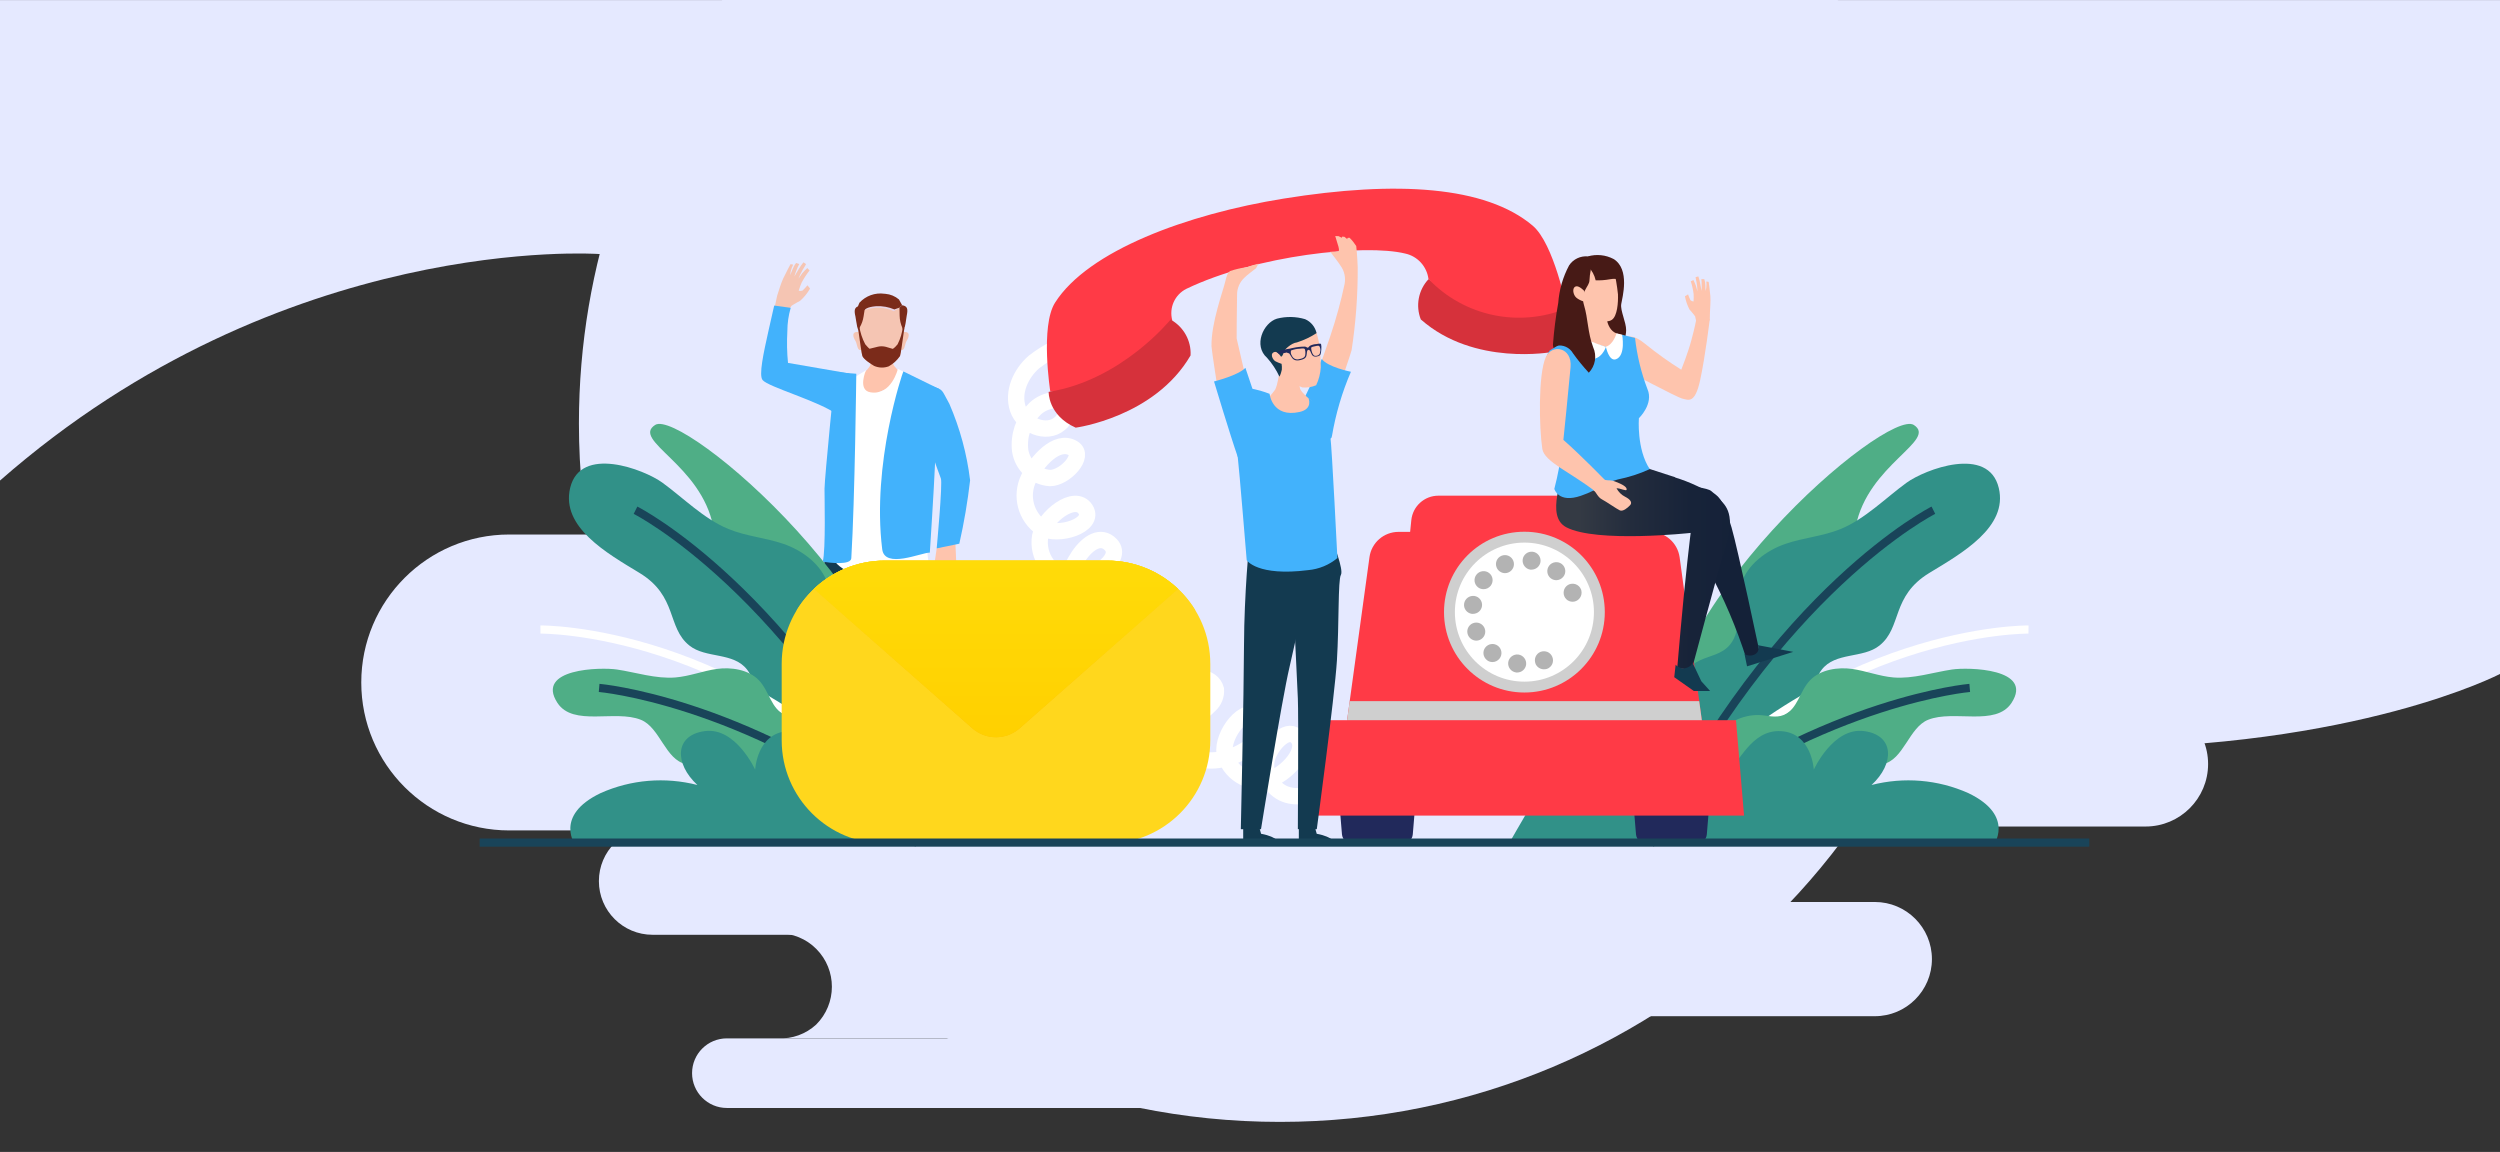 <?xml version="1.0" encoding="utf-8"?>
<!-- Generator: Adobe Illustrator 23.0.3, SVG Export Plug-In . SVG Version: 6.00 Build 0)  -->
<svg version="1.1" id="Capa_1" xmlns="http://www.w3.org/2000/svg" xmlns:xlink="http://www.w3.org/1999/xlink" x="0px" y="0px"
	 viewBox="0 0 306 141" style="enable-background:new 0 0 306 141;" xml:space="preserve">
<rect x="0" y="0" width="306" height="141" fill="#333333" stroke="none"/>
<style type="text/css">
	.st0{fill:#E5E9FF;}
	.st1{fill:#F5C5B3;}
	.st2{fill:#42B2FC;}
	.st3{fill:#FEC4AD;}
	.st4{fill:#E8D4E5;}
	.st5{fill:#7B2B1A;}
	.st6{fill:#133A50;}
	.st7{fill:#FFFFFF;}
	.st8{fill:none;stroke:#FFFFFF;stroke-width:2;stroke-miterlimit:10;}
	.st9{fill:#4FAE86;}
	.st10{fill:#319188;}
	.st11{fill:none;stroke:#194459;stroke-miterlimit:10;}
	.st12{fill:none;stroke:#FFFFFF;stroke-miterlimit:10;}
	.st13{fill:#21295B;}
	.st14{fill:#FF3A46;}
	.st15{fill:#CFCFCF;}
	.st16{fill:#B3B3B3;}
	.st17{fill:#D6313B;}
	.st18{clip-path:url(#SVGID_2_);}
	.st19{fill:#FFD71D;}
	.st20{opacity:0.7;fill:url(#Trazado_10092_1_);enable-background:new    ;}
	.st21{fill:url(#Trazado_10093_1_);}
	.st22{opacity:0.7;fill:#FFDD00;enable-background:new    ;}
	.st23{fill:url(#Trazado_10108_1_);}
	.st24{fill:url(#Trazado_10109_1_);}
	.st25{fill:#471A16;}
</style>
<g>
	<g id="Grupo_10476" transform="translate(193.648 126.472)">
		<path id="Trazado_5960" class="st0" d="M15.17-63.53h44.07c-3.13-0.02-6.14,1.23-8.35,3.45c-2.21,2.08-3.47,4.99-3.47,8.02
			c0,6.36,5.15,11.51,11.51,11.52c0.1,0,0.2,0,0.3,0H15.17c6.17,0.34,11.44-4.38,11.79-10.54c0.01-0.25,0.02-0.5,0.02-0.75
			c0.02-6.44-5.18-11.68-11.62-11.7C15.3-63.53,15.23-63.53,15.17-63.53z"/>
	</g>
	<g>
		<g id="Grupo_10478" transform="translate(34.214 171.577)">
			<path id="Trazado_5962" class="st0" d="M45.66-70.3h44.52c3.63,0,6.57,2.94,6.57,6.57l0,0l0,0c0,3.63-2.94,6.57-6.57,6.57H45.66
				c-3.63,0-6.57-2.94-6.57-6.57l0,0C39.09-67.36,42.03-70.3,45.66-70.3L45.66-70.3z"/>
		</g>
		<g id="Grupo_10479" transform="translate(47.639 201.946)">
			<path id="Trazado_5963" class="st0" d="M41.33-74.85H93.5c2.35,0,4.26,1.91,4.26,4.26l0,0l0,0c0,2.35-1.91,4.26-4.26,4.26l0,0
				H41.33c-2.35,0-4.26-1.91-4.26-4.26l0,0l0,0C37.07-72.95,38.98-74.85,41.33-74.85L41.33-74.85z"/>
		</g>
		<g id="Grupo_10481" transform="translate(164.117 182.323)">
			<path id="Trazado_5964" class="st0" d="M26.59-71.92h38.77c3.86,0,6.99,3.13,6.99,6.99l0,0l0,0c0,3.86-3.13,6.99-6.99,6.99H26.59
				c-3.86,0-6.99-3.13-6.99-6.99l0,0C19.6-68.79,22.73-71.92,26.59-71.92L26.59-71.92z"/>
		</g>
		<g id="Grupo_10482" transform="translate(60.037 186.811)">
			<path id="Trazado_5965" class="st0" d="M35.21-72.59h24.53c-1.75,0.02-3.43,0.73-4.65,1.99c-1.23,1.16-1.93,2.77-1.93,4.47
				c0,3.54,2.88,6.41,6.42,6.41c0.05,0,0.11,0,0.16,0H35.21c1.71,0.09,3.39-0.52,4.65-1.68c2.56-2.55,2.57-6.69,0.02-9.26
				C38.65-71.9,36.97-72.59,35.21-72.59z"/>
		</g>
		<g id="Grupo_10484" transform="translate(137.691 153.446)">
			<path id="Trazado_5967" class="st0" d="M31.22-67.58h93.71c4.22,0,7.65,3.43,7.65,7.65l0,0c0,4.22-3.43,7.65-7.65,7.65H31.22
				c-4.22,0-7.65-3.43-7.65-7.65l0,0l0,0C23.57-64.16,27-67.58,31.22-67.58z"/>
		</g>
		<g id="Grupo_10486" transform="translate(0 129.384)">
			<path id="Trazado_5969" class="st0" d="M169.43-27.74H62.33c-10,0-18.11-8.11-18.11-18.11l0,0c0-10,8.11-18.11,18.11-18.11h107.1
				c10,0,18.11,8.11,18.11,18.11l0,0C187.55-35.85,179.44-27.74,169.43-27.74z"/>
		</g>
	</g>
	<g>
		<path class="st0" d="M0,0.01v58.81c34.73-30.46,73.28-27.73,73.28-27.73c30.96,0,67.16,14.6,91.78,30.18
			c24.63,15.58,56.62,30.32,90.09,30.32c33.46,0,50.85-9.1,50.85-9.1V0.01H0z"/>
	</g>
	<g>
		<path class="st0" d="M88.41,0.01C77.4,14.38,70.86,32.34,70.86,51.82c0,47.22,38.42,85.5,85.8,85.5s85.8-38.28,85.8-85.5
			c0-19.48-6.54-37.44-17.55-51.82H88.41V0.01z"/>
	</g>
</g>
<g id="Grupo_15612" transform="translate(-0.822 -5.186)">
	<g id="Grupo_15584" transform="translate(109.003 90.395)">
		<g id="Grupo_15578">
			<path id="Trazado_10044" class="st1" d="M-13.37-46c0.5-0.24,0.98-0.52,1.45-0.82l0.62-0.96c0,0,0.61-0.39,1.04-0.6
				c0.49-0.43,0.91-0.94,1.23-1.51l-0.32-0.4c-0.18,0.23-0.39,0.45-0.61,0.65c-0.15,0.05-0.31,0.06-0.46,0.02
				c0.1-0.33,0.21-0.66,0.35-0.98c0.28-0.53,0.61-1.04,0.98-1.51l-0.28-0.29c-0.21,0.2-0.42,0.41-0.61,0.63
				c-0.16,0.21-0.47,0.66-0.47,0.66c0.15-0.37,0.32-0.73,0.52-1.08c0.2-0.29,0.41-0.69,0.41-0.69l-0.32-0.22
				c-0.21,0.26-0.4,0.53-0.57,0.81c-0.19,0.35-0.55,0.93-0.55,0.93c0.12-0.39,0.25-0.77,0.41-1.14c0.07-0.13,0.13-0.25,0.19-0.39
				l-0.38-0.13c-0.19,0.24-0.34,0.52-0.45,0.81c-0.08,0.23-0.18,0.45-0.29,0.67c0.04-0.33,0.12-0.65,0.24-0.97
				c0.06-0.09,0.11-0.2,0.13-0.31l-0.31-0.06c0,0-0.59,1.1-0.91,1.78c-0.31,0.68-0.56,1.6-0.73,2.09c-0.18,0.72-0.31,1.45-0.41,2.19
				L-13.37-46z"/>
			<path id="Trazado_10045" class="st2" d="M-4.2-39.49l-7.53-1.3c-0.13-1.28-0.15-2.57-0.08-3.86c0-0.98,0.14-1.95,0.41-2.88
				l-2.02-0.28c0,0-0.4,1.78-0.69,3.05c-0.63,2.83-1.21,5.48-0.73,6.07c0.7,0.86,6.97,2.6,9.11,4.21
				C-4.44-33.52-4.51-36.62-4.2-39.49z"/>
		</g>
		<path id="Trazado_10046" class="st3" d="M6.47-18.08l-0.38,2.6l0.79,1.78l0.58-0.78l0.13-1.46l0.85,0.13l0.42-0.52l-0.04-1.09
			l-0.14-2.97L6.47-18.08z"/>
		<path id="Trazado_10047" class="st2" d="M5.95-37.94c-0.82-0.13-1.65-0.15-2.48-0.07c-0.09,1.22,0.11,2.45,0.59,3.58
			c0.77,1.56,2.68,7.25,2.92,7.78c0.24,0.53-0.51,8.56-0.51,8.56l2.77-0.57c0.58-2.56,1.02-5.15,1.32-7.76
			c-0.39-3.22-1.24-6.36-2.53-9.34C6.99-37.63,7.35-37.42,5.95-37.94z"/>
		<path id="Trazado_10048" class="st3" d="M1.39-43.72c0,0-0.61,2.67-0.13,3.29c0.28,0.36,1.46,1.66,1.46,1.66S-1.2-36.7-2.35-36.7
			s-0.75-2.31-0.75-2.31S-1.84-40-1.66-40.5c0.15-0.64,0.25-1.3,0.29-1.96L1.39-43.72z"/>
		<g id="Grupo_15582" transform="translate(12.693 4.346)">
			<g id="Grupo_15579" transform="translate(6.196 5.266)">
				<path id="Trazado_10049" class="st1" d="M-17.04-53.24c0,0-0.04-0.97,0.77-0.95c0.52,0.02,0.56,0.49,0.16,1.11
					c-0.17,0.26-0.19,0.84-0.4,1.03c-0.26,0.23-0.47-0.12-0.55-0.29C-17.13-52.63-17.12-52.94-17.04-53.24z"/>
			</g>
			<g id="Grupo_15580" transform="translate(0 5.266)">
				<path id="Trazado_10050" class="st1" d="M-15.23-53.24c0,0,0.05-0.97-0.77-0.95c-0.52,0.02-0.56,0.49-0.16,1.11
					c0.17,0.26,0.19,0.84,0.4,1.03c0.26,0.23,0.47-0.12,0.55-0.29C-15.14-52.63-15.15-52.94-15.23-53.24z"/>
			</g>
			<path id="Trazado_10051" class="st1" d="M-10.02-50.35c-0.04,0.33-0.09,0.66-0.16,0.99c-0.02,0.11-0.04,0.24-0.06,0.39
				c-0.17,1.17-0.38,2.76-0.47,2.99c-0.36,0.52-0.83,0.95-1.38,1.26c-0.58,0.22-1.22,0.2-1.79-0.05c-0.4-0.23-1.29-0.82-1.44-1.21
				c-0.09-0.24-0.31-1.87-0.48-3.06c-0.02-0.14-0.04-0.25-0.06-0.36c-0.07-0.32-0.12-0.63-0.16-0.96c-0.06-0.99,1.05-2.42,3.01-2.42
				C-10.71-52.77-9.96-51.34-10.02-50.35z"/>
			<path id="Trazado_10052" class="st4" d="M-15.05-51.59c1.17-0.43,2.46-0.39,3.59,0.13l0.69-0.44c-0.77-0.35-1.61-0.53-2.45-0.52
				C-14.68-52.41-15.05-51.59-15.05-51.59z"/>
			<g id="Grupo_15581" transform="translate(0.629 4.463)">
				<path id="Trazado_10053" class="st5" d="M-10.81-53.82c-0.02,0.11-0.04,0.24-0.06,0.39c-0.17,1.17-0.38,2.76-0.47,2.99
					c-0.36,0.52-0.83,0.95-1.38,1.26c-0.58,0.22-1.22,0.2-1.79-0.05c-0.4-0.23-1.29-0.82-1.44-1.21c-0.09-0.24-0.31-1.87-0.48-3.06
					c-0.02-0.14-0.04-0.25-0.06-0.36l0.16-0.24c0.12,0.78,0.36,1.52,0.73,2.22c0.44,0.52,0.53,0.55,0.53,0.55l0.9-0.22l0.07-0.02
					c0.35-0.09,0.71-0.08,1.05,0.01l0.06,0.02l0.07,0.02l0.68,0.2c0,0,0.16-0.02,0.6-0.55c0.35-0.69,0.58-1.44,0.65-2.22
					L-10.81-53.82z"/>
			</g>
			<path id="Trazado_10054" class="st5" d="M-9.88-50.98c-0.01,0.03-0.17,1.18-0.23,1.37c-0.1,0.28-0.18,0.48-0.18,0.48l-0.12-0.26
				c-0.22-0.48-0.34-1-0.35-1.52l-0.02-0.99l0.33-0.29C-9.8-52.1-9.73-51.72-9.88-50.98z"/>
			<path id="Trazado_10055" class="st5" d="M-15.01-51.85L-15.01-51.85l-0.16,1.02c-0.07,0.47-0.23,0.93-0.47,1.34l-0.01,0.02
				l-0.18,0.31c0,0-0.05-0.18-0.13-0.43c-0.05-0.19-0.19-1.16-0.22-1.29c-0.01-0.04-0.02-0.08-0.03-0.12
				c-0.14-0.72,0-1.03,0.64-1.12L-15.01-51.85z"/>
			<path id="Trazado_10056" class="st5" d="M-10.45-52.19l-0.33,0.29l-0.62,0.22c-0.7-0.3-1.45-0.43-2.21-0.4
				c-1.26,0.1-1.42,0.46-1.44,0.48l0,0l-0.13-0.03l-0.62-0.14l-0.13-0.03c0.06-0.24,0.14-0.47,0.25-0.7
				c0.78-0.85,1.92-1.26,3.06-1.1c0.04,0,0.08,0.01,0.12,0.01c0.61,0.05,1.19,0.29,1.66,0.69L-10.45-52.19z"/>
		</g>
		<path id="Trazado_10057" class="st6" d="M5.3,15.47v2.44H0.6c0,0,0.18-0.89,2.4-1.29l0.33-1.15C3.33,15.47,5.3,15.47,5.3,15.47z"
			/>
		<path id="Trazado_10058" class="st6" d="M-1.84,15.47v2.44h-4.7c0,0,0.18-0.89,2.4-1.29l0.33-1.15
			C-3.81,15.47-1.84,15.47-1.84,15.47z"/>
		<path id="Trazado_10059" class="st6" d="M4.51-20.91c0,0,0.66,7.87,0.68,14.29S5.6,16.03,5.6,16.03H3.01
			c0,0-2.67-15.59-3.64-19.71s-3.5-17.15-3.5-17.15L4.51-20.91z"/>
		<path id="Trazado_10060" class="st6" d="M-1.12-12.45c0,0-0.49,9.78-0.58,11.71c-0.1,1.93,0,16.77,0,16.77s-2.43,0.06-2.43,0
			c0-0.06-2.29-15.81-2.59-20.55c-0.3-4.75-0.12-10.37-0.52-11.03c-0.39-0.66,1.07-5.32,1.07-5.32l3.44,0.92L-1.12-12.45z"/>
		<path id="Trazado_10061" class="st7" d="M-2.18-39.9c0,0-1.08,2.44,0.54,2.71c2.58,0.43,3.36-2.87,3.36-2.87l2.84,1.46
			c0,0-0.05,17.69,1.07,23.09c0.65,3.14-10.14,1.64-11.72-1.14C-7.46-19.06-3.5-39.07-3.5-39.07L-2.18-39.9z"/>
		<path id="Trazado_10062" class="st2" d="M2.39-39.75C2.31-39.64-1.5-28.49-0.2-17.99c0.3,2.45,4.77,0.42,5.83,0.42
			c0,0,0.51-7.83,0.63-10.75S5-32.19,5.12-33.62c0.12-1.43,1.67-3.97,1.67-3.97L2.39-39.75z"/>
		<g id="Grupo_15583" transform="translate(8.499 15.155)">
			<path id="Trazado_10063" class="st2" d="M-12.48-32.04c0.44-7.3,0.61-22.58,0.61-22.58l-2.58-0.19c0,0-1.29,12.81-1.31,14.27
				c-0.01,0.58,0.17,7.62-0.22,8.93C-15.1-31.47-12.53-31.16-12.48-32.04z"/>
		</g>
	</g>
	<path id="Trazado_10064" class="st8" d="M133.07,46.67c-2.07,0.56-4.01,1.52-5.7,2.83c-1.61,1.41-2.64,3.69-1.96,5.72
		c0.68,2.03,3.49,3.21,5.12,1.82c0.63-0.48,0.88-1.3,0.63-2.05c-0.62-1.38-2.79-0.74-3.8,0.39c-1.27,1.32-1.88,3.13-1.67,4.95
		c0.28,1.84,1.79,3.24,3.65,3.37c1.8,0,4.37-2.72,2.82-3.65c-1.96-1.18-4.47,1.63-5.44,3.71c-1.02,2.14-0.34,4.69,1.61,6.04
		c1.97,1.17,6.58-0.31,5.37-2.25c-1.28-2.05-5.05,0.91-5.56,3.27c-0.41,2.48,1.26,4.83,3.74,5.24c0,0,0,0,0.01,0
		c2.4,0.29,6.56-2.44,4.9-4.2c-2.4-2.54-6.4,3.92-5.24,7.22c1.16,3.3,5.93,4.61,8.6,2.37c0.55-0.38,0.87-1,0.86-1.67
		c-0.15-1.08-1.63-1.38-2.67-1.04c-2.39,0.8-3.68,3.38-2.88,5.76c0.8,2.39,3.38,3.68,5.76,2.88c0.88-0.29,1.64-0.84,2.2-1.58
		c0.37-0.42,0.54-0.98,0.47-1.54c-0.25-0.76-1.04-1.21-1.82-1.04c-0.76,0.2-1.41,0.68-1.81,1.36c-1.71,2.53-1.05,5.98,1.49,7.69
		c2.25,1.52,5.27,1.19,7.13-0.78c0.54-0.48,0.83-1.2,0.77-1.92c-0.22-0.83-0.99-1.38-1.85-1.34c-0.84,0.07-1.61,0.46-2.16,1.09
		c-2.41,2.51-1.38,7.36,1.84,8.67c3.23,1.31,9.62-2.29,7.36-4.94c-1.51-1.77-4.5,2.05-4.11,4.35c0.55,2.35,2.89,3.82,5.25,3.27
		c0.01,0,0.01,0,0.02-0.01c2.25-0.59,5.21-3.82,3.47-5.36c-1.23-1.09-3.22,1.22-3.6,2.82c-0.35,1.66,0.44,3.35,1.95,4.13
		c1.59,0.78,3.53,0.31,5.07-0.58c1.53-0.89,2.8-2.17,4.27-3.16c3-1.99,6.68-2.68,10.2-1.91"/>
	<g id="Grupo_15589" transform="translate(212.331 112.669)">
		<path id="Trazado_10065" class="st9" d="M22.74-55.47C19.46-57.56-9.72-32.95-8.65-13.51c0,0,5.68-7.67,10.63-11.41
			s5.44-7.65,5.42-11.53c-0.01-3.88,7.4-2.28,8.23-6.58C17.12-50.64,25.68-53.58,22.74-55.47z"/>
		<g id="Grupo_15586" transform="translate(19.118 5.468)">
			<g id="Grupo_15585" transform="translate(0.644)">
				<path id="Trazado_10066" class="st10" d="M4.89-42.83c-4.71,2.86-3.33,6.67-6.11,8.89c-2.02,1.62-5.4,0.77-7.08,2.97
					c-1.9,2.48,0.26,5.9,0.42,8.89c0.22,4.13-3.47,7.23-7.21,8.48c-4.35,1.46-9.98,1-12.36-3.32c-2.81-5.1-0.71-12.8,4.22-15.19
					c1.2-0.58,2.72-0.74,3.7-1.92c1.65-1.99,0.59-4.85,1.36-7.38c0.74-2.47,3.18-4.2,5.43-4.97S-8.2-47.3-6-48.19
					c2.99-1.21,5.61-3.88,8.1-5.68c2.22-1.61,10.02-4.62,11.28,0.65C14.53-48.43,8.85-45.23,4.89-42.83z"/>
			</g>
			<path id="Trazado_10067" class="st11" d="M6.02-50.5c0,0-19.27,9.69-34.65,40.94"/>
		</g>
		<path id="Trazado_10068" class="st12" d="M36.78-30.43c0,0-24.78-0.28-45.37,23.34"/>
		<g id="Grupo_15588" transform="translate(21.217 33.647)">
			<g id="Grupo_15587" transform="translate(4.301)">
				<path id="Trazado_10069" class="st9" d="M-1.02-53.03c-2.36,0.94-3,4.93-5.55,5.43c-1.85,0.37-3.82-1.27-5.63-0.42
					c-2.04,0.96-1.68,3.83-2.51,5.78c-1.15,2.7-4.57,3.46-7.45,3.04c-3.34-0.49-6.93-2.62-7.16-6.14c-0.27-4.16,3.55-8.36,7.57-8.27
					c0.98,0.02,2.04,0.42,3.06-0.01c1.72-0.72,1.91-2.89,3.22-4.25c1.27-1.32,3.43-1.63,5.16-1.38s3.3,0.89,5.04,1.04
					c2.37,0.2,4.94-0.64,7.16-0.97c1.98-0.3,10.06-0.14,7.29,4.09C7.25-52.16,2.12-54.29-1.02-53.03z"/>
			</g>
			<path id="Trazado_10070" class="st11" d="M8.37-56.93c0,0-17.21,1.46-37.23,16.29"/>
		</g>
		<path id="Trazado_10071" class="st10" d="M-26.5-4.78c0,0,3.92-6.86,4.56-7.56c4.03-4.46,9.37-4.51,14.82-3.38
			c1.57,0.33,5.74,2.52,7.26,2.21c1.18-0.24,2.59-4.71,6.36-4.48s4,4.71,4,4.71s2.36-5.2,6.13-4.72s3.77,3.99,0.94,6.6
			c3.95-1.01,8.12-0.67,11.84,0.99c5.83,2.79,3.05,6.46,3.05,6.46L-26.5-4.78z"/>
	</g>
	<g id="Grupo_15594" transform="translate(78.612 112.669)">
		<path id="Trazado_10072" class="st9" d="M2.4-55.47c3.27-2.09,32.46,22.51,31.39,41.96c0,0-5.68-7.67-10.63-11.41
			s-5.44-7.65-5.42-11.53s-7.4-2.28-8.23-6.58C8.02-50.64-0.55-53.58,2.4-55.47z"/>
		<g id="Grupo_15591" transform="translate(3.927 5.468)">
			<g id="Grupo_15590">
				<path id="Trazado_10073" class="st10" d="M-3.45-42.83c4.71,2.86,3.33,6.67,6.11,8.89c2.02,1.62,5.4,0.77,7.08,2.97
					c1.9,2.48-0.26,5.9-0.42,8.89c-0.22,4.13,3.47,7.23,7.21,8.48c4.35,1.46,9.98,1,12.36-3.32c2.81-5.1,0.71-12.8-4.22-15.19
					c-1.2-0.58-2.72-0.74-3.7-1.92c-1.65-1.99-0.59-4.85-1.36-7.38c-0.74-2.47-3.18-4.2-5.43-4.97S9.65-47.3,7.45-48.2
					c-2.99-1.21-5.61-3.88-8.1-5.68c-2.22-1.61-10.02-4.62-11.28,0.65C-13.08-48.43-7.41-45.23-3.45-42.83z"/>
			</g>
			<path id="Trazado_10074" class="st11" d="M-3.93-50.5c0,0,19.27,9.69,34.65,40.94"/>
		</g>
		<path id="Trazado_10075" class="st12" d="M-11.64-30.43c0,0,24.78-0.28,45.37,23.34"/>
		<g id="Grupo_15593" transform="translate(1.714 33.647)">
			<g id="Grupo_15592">
				<path id="Trazado_10076" class="st9" d="M-1.07-53.03c2.36,0.94,3,4.93,5.55,5.43c1.85,0.37,3.82-1.27,5.63-0.42
					c2.04,0.96,1.68,3.83,2.51,5.78c1.15,2.7,4.57,3.46,7.45,3.04c3.34-0.49,6.93-2.62,7.16-6.14c0.27-4.16-3.55-8.36-7.57-8.27
					c-0.98,0.02-2.04,0.42-3.06-0.01c-1.72-0.72-1.92-2.89-3.22-4.25c-1.27-1.32-3.43-1.63-5.16-1.38s-3.3,0.89-5.04,1.04
					c-2.37,0.2-4.94-0.64-7.16-0.97c-1.98-0.3-10.06-0.14-7.29,4.09C-9.34-52.16-4.22-54.29-1.07-53.03z"/>
			</g>
			<path id="Trazado_10077" class="st11" d="M-6.17-56.93c0,0,17.21,1.46,37.23,16.29"/>
		</g>
		<path id="Trazado_10078" class="st10" d="M51.64-4.78c0,0-3.92-6.86-4.56-7.56c-4.03-4.46-9.37-4.51-14.82-3.38
			c-1.57,0.33-5.74,2.52-7.26,2.21c-1.18-0.24-2.59-4.71-6.36-4.48s-4,4.71-4,4.71s-2.37-5.2-6.13-4.72
			c-3.77,0.48-3.77,3.99-0.94,6.6c-3.95-1.01-8.12-0.67-11.84,0.99c-5.83,2.79-3.05,6.46-3.05,6.46L51.64-4.78z"/>
	</g>
	<g id="Grupo_15601" transform="translate(183.866 122.557)">
		<g id="Grupo_15595" transform="translate(4.672 41.203)">
			<path id="Trazado_10079" class="st13" d="M-16.07-55.27h-6.1c-0.67,0-1.23-0.52-1.29-1.19l-0.4-4.81h9.47l-0.4,4.81
				C-14.84-55.79-15.4-55.27-16.07-55.27z"/>
			<path id="Trazado_10080" class="st13" d="M19.92-55.27h-6.1c-0.67,0-1.23-0.52-1.29-1.19l-0.4-4.81h9.47l-0.4,4.81
				C21.15-55.79,20.59-55.27,19.92-55.27z"/>
		</g>
		<path id="Trazado_10081" class="st14" d="M25.65-26.38h-44.2l3.13-22.79c0.24-1.78,1.76-3.1,3.56-3.1h30.84
			c1.79,0,3.31,1.33,3.56,3.1L25.65-26.38z"/>
		<path id="Trazado_10082" class="st14" d="M19.68-30.8h-32.27l2.29-22.9c0.17-1.7,1.6-3,3.31-3h21.06c1.71,0,3.14,1.3,3.31,3
			L19.68-30.8z"/>
		<path id="Trazado_10083" class="st15" d="M-17.84-31.55l-0.71,5.17h44.2l-0.71-5.17H-17.84z"/>
		<path id="Trazado_10084" class="st14" d="M30.43-17.54h-53.77l1-11.68h51.78L30.43-17.54z"/>
		<g id="Grupo_15600" transform="translate(14.933 0.713)">
			<circle id="Elipse_319" class="st15" cx="-11.39" cy="-43.16" r="9.84"/>
			<circle id="Elipse_320" class="st7" cx="-11.39" cy="-43.16" r="8.51"/>
			<g id="Grupo_15599" transform="translate(6.99 6.992)">
				<g id="Grupo_15596" transform="translate(9.752 13.708)">
					<path id="Trazado_10085" class="st16" d="M-25.75-56.86c-0.29,0-0.57-0.12-0.78-0.32c-0.05-0.05-0.1-0.11-0.14-0.17
						c-0.04-0.06-0.08-0.12-0.1-0.19c-0.03-0.07-0.05-0.14-0.06-0.21s-0.02-0.14-0.02-0.22c0-0.61,0.5-1.11,1.11-1.1
						c0.07,0,0.14,0.01,0.21,0.02c0.07,0.01,0.14,0.04,0.21,0.06c0.07,0.03,0.13,0.06,0.19,0.1c0.06,0.04,0.12,0.09,0.17,0.14
						c0.21,0.21,0.32,0.49,0.33,0.78c0,0.07-0.01,0.15-0.02,0.22c-0.02,0.07-0.04,0.14-0.06,0.21c-0.03,0.07-0.06,0.13-0.1,0.19
						c-0.04,0.06-0.09,0.12-0.14,0.17s-0.11,0.1-0.17,0.14s-0.12,0.08-0.19,0.1c-0.07,0.03-0.13,0.05-0.21,0.06
						C-25.61-56.87-25.68-56.86-25.75-56.86z"/>
				</g>
				<g id="Grupo_15597">
					<path id="Trazado_10086" class="st16" d="M-19.42-42.77L-19.42-42.77c-0.6-0.09-1.02-0.65-0.94-1.25l0,0
						c0.09-0.6,0.65-1.02,1.25-0.94l0,0c0.6,0.09,1.02,0.65,0.94,1.25l0,0c-0.08,0.54-0.54,0.95-1.1,0.95l0,0
						C-19.32-42.75-19.37-42.76-19.42-42.77z M-22.97-44.28L-22.97-44.28c-0.48-0.38-0.57-1.07-0.19-1.55l0,0
						c0.38-0.48,1.07-0.56,1.55-0.19l0,0c0.48,0.38,0.56,1.07,0.19,1.55l0,0c-0.21,0.27-0.53,0.43-0.87,0.43l0,0
						C-22.54-44.04-22.78-44.12-22.97-44.28L-22.97-44.28z M-25.29-47.36c-0.23-0.56,0.04-1.2,0.6-1.43l0,0l0,0
						c0.57-0.23,1.21,0.04,1.44,0.61l0,0l0,0c0.23,0.57-0.05,1.21-0.61,1.44l0,0c-0.13,0.05-0.27,0.08-0.41,0.08l0,0
						C-24.72-46.67-25.12-46.94-25.29-47.36L-25.29-47.36z M-24.82-49.94c-0.6-0.09-1.03-0.64-0.94-1.25l0,0
						c0.09-0.6,0.65-1.02,1.25-0.94l0,0c0.6,0.08,1.02,0.64,0.94,1.24l0,0c-0.08,0.54-0.54,0.95-1.1,0.95l0,0
						C-24.72-49.93-24.77-49.94-24.82-49.94L-24.82-49.94z M-24.06-53.19c-0.48-0.37-0.57-1.07-0.19-1.55l0,0l0,0
						c0.37-0.48,1.07-0.57,1.55-0.2l0,0l0,0c0.48,0.37,0.57,1.06,0.2,1.55l0,0l0,0c-0.21,0.27-0.53,0.43-0.87,0.43l0,0
						C-23.63-52.96-23.87-53.04-24.06-53.19L-24.06-53.19z M-15.15-54.29c-0.48-0.37-0.57-1.06-0.2-1.55l0,0l0,0
						c0.37-0.48,1.07-0.57,1.55-0.2l0,0c0.48,0.38,0.57,1.07,0.19,1.55l0,0c-0.21,0.27-0.53,0.43-0.87,0.43l0,0
						C-14.71-54.06-14.95-54.14-15.15-54.29L-15.15-54.29z M-21.78-55.62c-0.23-0.56,0.04-1.2,0.6-1.43l0,0l0,0
						c0.57-0.23,1.21,0.04,1.44,0.61l0,0l0,0c0.23,0.57-0.05,1.21-0.61,1.44l0,0c-0.13,0.05-0.27,0.08-0.41,0.08l0,0
						C-21.21-54.93-21.62-55.21-21.78-55.62L-21.78-55.62z M-17.65-55.35c-0.6-0.09-1.02-0.65-0.94-1.25l0,0
						c0.08-0.6,0.64-1.02,1.24-0.94l0,0l0,0c0.6,0.08,1.02,0.64,0.94,1.24l0,0l0,0c-0.08,0.54-0.54,0.94-1.09,0.95l0,0
						C-17.54-55.34-17.6-55.34-17.65-55.35L-17.65-55.35z"/>
				</g>
				<g id="Grupo_15598" transform="translate(13.71 4.408)">
					<path id="Trazado_10087" class="st16" d="M-26.19-55.83c-0.07,0-0.14-0.01-0.21-0.02c-0.07-0.01-0.14-0.04-0.21-0.06
						c-0.07-0.03-0.13-0.06-0.19-0.1c-0.06-0.04-0.12-0.09-0.17-0.14c-0.21-0.21-0.32-0.49-0.32-0.78c0-0.07,0.01-0.15,0.02-0.22
						s0.03-0.14,0.06-0.21c0.03-0.07,0.06-0.13,0.1-0.19c0.04-0.06,0.09-0.12,0.14-0.17c0.1-0.1,0.22-0.18,0.36-0.24
						c0.07-0.03,0.14-0.05,0.21-0.06c0.36-0.07,0.73,0.04,0.99,0.3c0.05,0.05,0.1,0.11,0.14,0.17c0.04,0.06,0.07,0.12,0.1,0.19
						s0.05,0.13,0.06,0.21c0.01,0.07,0.02,0.14,0.02,0.22C-25.1-56.33-25.59-55.83-26.19-55.83L-26.19-55.83z"/>
				</g>
			</g>
		</g>
	</g>
	<g id="Grupo_15602" transform="translate(148.357 80.272)">
		<path id="Trazado_10088" class="st17" d="M26.37-35.99c-0.66-1.69-0.29-3.61,0.95-4.93c0,0,8,5.18,16.94,3.72
			c0,0,0.98,2.7-1.77,5.19C42.49-32.01,32.92-30.2,26.37-35.99z"/>
		<path id="Trazado_10089" class="st14" d="M40.06-47.47C34.31-52.32,23.4-53,9.6-50.78c-11.87,1.91-23.96,6.39-27.99,12.73
			c-1.84,2.88-0.59,10.89-0.59,10.89c6.3,0.45,12.23-3.01,14.93-8.72c-0.41-1.53,0.3-3.13,1.72-3.85c8.57-4.12,21.86-5.53,26.8-4.32
			c1.51,0.33,2.64,1.58,2.84,3.11c4.36,4.57,11.08,5.99,16.92,3.59C44.23-37.34,42.68-45.26,40.06-47.47z"/>
		<path id="Trazado_10090" class="st17" d="M-1.81-31.58c0.1-1.81-0.86-3.52-2.45-4.39c0,0-5.97,7.43-14.92,8.85
			c0,0-0.09,2.87,3.31,4.38C-15.86-22.74-6.21-24.02-1.81-31.58z"/>
	</g>
	<g id="Grupo_15604" transform="translate(111.831 131.48)">
		<g>
			<g>
				<defs>
					<path id="SVGID_1_" d="M-2.69-57.68h27.18c6.98,0,12.64,5.66,12.64,12.64v9.36c0,6.98-5.66,12.64-12.64,12.64H-2.69
						c-6.98,0-12.64-5.66-12.64-12.64v-9.36C-15.33-52.02-9.67-57.68-2.69-57.68z"/>
				</defs>
				<clipPath id="SVGID_2_">
					<use xlink:href="#SVGID_1_"  style="overflow:visible;"/>
				</clipPath>
				<g id="Grupo_15603" transform="translate(0 0)" class="st18">
					<path id="Rectángulo_2439" class="st19" d="M-2.69-57.68h27.18c6.98,0,12.64,5.66,12.64,12.64v9.36
						c0,6.98-5.66,12.64-12.64,12.64H-2.69c-6.98,0-12.64-5.66-12.64-12.64v-9.36C-15.33-52.02-9.67-57.68-2.69-57.68z"/>
					<path id="Trazado_10091" class="st19" d="M37.13-53.09c0-2.54-2.06-4.6-4.6-4.6h-43.27c-2.54,0-4.6,2.06-4.6,4.6L8.45-33.8
						c1.41,1.14,3.42,1.14,4.82,0L37.13-53.09z"/>
					
						<radialGradient id="Trazado_10092_1_" cx="-122.489" cy="951.946" r="31.798" gradientTransform="matrix(0.683 0 0 0.683 -122.679 -986.557)" gradientUnits="userSpaceOnUse">
						<stop  offset="0" style="stop-color:#FFFFFF"/>
						<stop  offset="1" style="stop-color:#FFFFFF;stop-opacity:0"/>
					</radialGradient>
					<path id="Trazado_10092" class="st20" d="M-12.27-26.62v-25.44c0-2.54,2.06-4.6,4.6-4.6h43.06c-0.81-0.66-1.82-1.02-2.86-1.02
						h-43.27c-2.54,0-4.6,2.06-4.6,4.6v25.44c0,2.54,2.06,4.6,4.6,4.6h0.2C-11.63-23.91-12.27-25.22-12.27-26.62z"/>
					
						<linearGradient id="Trazado_10093_1_" gradientUnits="userSpaceOnUse" x1="-1242.193" y1="78.455" x2="-1242.193" y2="79.343" gradientTransform="matrix(59.019 0 0 24.33 73323.906 -1966.511)">
						<stop  offset="0" style="stop-color:#FFD71D"/>
						<stop  offset="1" style="stop-color:#FEB200"/>
					</linearGradient>
					<path id="Trazado_10093" class="st21" d="M8-37.15l-23.33-20.53h52.46L13.8-37.15C12.14-35.69,9.65-35.69,8-37.15z"/>
					<path id="Trazado_10094" class="st22" d="M8-37.15l-23.33-20.53h52.46L13.8-37.15C12.14-35.69,9.65-35.69,8-37.15z"/>
				</g>
			</g>
		</g>
	</g>
	<g id="Grupo_15607" transform="translate(171.019 86.8)">
		<g id="Grupo_15605" transform="translate(12.416)">
			<path id="Trazado_10095" class="st3" d="M-18.78-33.96c0,0,1.49-4.31,1.6-4.78c0.52-3.36,0.77-6.76,0.75-10.16
				c-0.04-1.29-0.16-2.42-0.18-2.6c-0.24-0.37-0.51-0.72-0.83-1.02c-0.08,0.01-0.17,0.02-0.25,0.03l-0.01,0.16l-0.35-0.3l-0.29-0.02
				l-0.03,0.14l-0.41-0.2l-0.4-0.01c0,0,0.26,0.82,0.4,1.32s-0.01,0.54-0.01,0.54c-0.14,0.06-0.29,0.09-0.44,0.08
				c-0.19-0.03-0.38-0.03-0.56-0.02c0,0,1.21,1.57,1.26,1.71c0.48,0.65,0.65,1.48,0.49,2.27c-0.45,2.12-1.03,4.22-1.72,6.27
				c0.04-0.09-1.62,4.65-1.62,4.65L-18.78-33.96z"/>
			<path id="Trazado_10096" class="st2" d="M-19.58-28.25c0.46-2.7,1.23-5.34,2.32-7.86c0,0-2.84-0.56-3.57-1.57
				c0,0-0.98,2.39-1.54,3.57c-0.62,1.31-1.49,2.74-0.4,3.52C-21.71-29.83-19.74-26.99-19.58-28.25z"/>
		</g>
		<path id="Trazado_10097" class="st6" d="M-18.03,19.34v2.33h4.48c0,0-0.17-0.84-2.29-1.23l-0.31-1.1H-18.03z"/>
		<path id="Trazado_10098" class="st6" d="M-11.22,19.34v2.33h4.48c0,0-0.17-0.84-2.29-1.23l-0.31-1.1H-11.22z"/>
		<path id="Trazado_10099" class="st6" d="M-17.28-15.36c0,0-0.63,6.51-0.65,12.64c-0.02,6.12-0.39,22.6-0.39,22.6h2.47
			c0,0,2.55-15.86,3.48-19.8s3.34-15.36,3.34-15.36L-17.28-15.36z"/>
		<path id="Trazado_10100" class="st3" d="M-13.48-36.97c0,0-0.16,1.24-0.29,1.88c-0.07,0.4-0.18,0.79-0.34,1.16
			c-0.46,0.62-0.97,1.2-1.53,1.74c0,0,4.1,2.16,5.31,2.16s0.78-2.42,0.78-2.42s-1.31-1.04-1.51-1.56c-0.16-0.67-0.26-1.36-0.3-2.04
			L-13.48-36.97z"/>
		<path id="Trazado_10101" class="st6" d="M-11.9-8.29c0,0,0.46,10.33,0.56,12.16c0.09,1.84,0,16,0,16s2.32,0.06,2.32,0
			S-6.85,3.8-6.56-0.73c0.28-4.53,0.12-9.89,0.49-10.52s-1.01-4.08-1.01-4.08l-3.28-0.12L-11.9-8.29z"/>
		<path id="Trazado_10102" class="st2" d="M-14.8-33.41c0,0-3.46-1.39-4.03-0.25c-0.43,0.86-0.06,6.4,0.13,7.95
			c0.17,1.35,1.1,12.67,1.1,12.67s1.29,2,7.52,1.21c1.32-0.12,2.57-0.63,3.58-1.48c0,0-0.67-13.51-0.86-14.87
			c-0.2-1.17-0.48-2.33-0.83-3.47l-1.85-1.22c0,0,0.59,1.3-1.08,1.68C-14.49-30.44-14.8-33.41-14.8-33.41z"/>
		<path id="Trazado_10103" class="st3" d="M-10.2-41.68c0.39,0.16,1.08,0.51,1.16,0.84c0.18,0.61,0.31,1.23,0.39,1.85
			c0.04,0.58,0.12,1.66,0.12,2.34c-0.05,0.76-0.24,1.51-0.57,2.19c-0.53,0.23-1.11,0.32-1.68,0.27c-0.38-0.11-2.64-1.28-2.79-2.71
			c0,0-0.4,0.21-1.14-0.98c-0.19-0.31,0.47-2.62,0.56-3.04c0.22-1,2.69-0.21,3.24-0.37C-10.63-41.33-10.38-41.47-10.2-41.68z"/>
		<path id="Trazado_10104" class="st6" d="M-9.05-40.84c-0.75,0.49-1.56,0.87-2.41,1.14c-0.68,0.06-1.67,0.98-1.65,1.27
			c-0.01,0.2-0.12,0.38-0.28,0.49c0,0-0.42-0.67-0.76-0.6c-0.68,0.14-0.28,0.98,0.09,1.16c0.24,0.12,0.48,0.22,0.73,0.3
			c0.04,0.24,0.05,0.48,0.03,0.72c-0.06,0.29-0.15,0.58-0.29,0.85c-0.39-0.84-0.9-1.62-1.52-2.31c-1.7-1.49-0.47-4.27,1.21-4.79
			c1.13-0.29,2.32-0.27,3.44,0.06C-9.74-42.24-9.22-41.6-9.05-40.84z"/>
		<path id="Trazado_10105" class="st13" d="M-12.67-38.47c0.02,0.07,0.2,0.08,0.24,0.1c0.07,0.03,0.04,0.04,0.36,0.52
			c0.23,0.36,0.62,0.47,1.33,0.22c0.55-0.18,0.47-0.66,0.51-0.88s0.09-0.27,0.18-0.28s0.14,0.01,0.25,0.2
			c0.11,0.2,0.17,0.71,0.74,0.62c0.4-0.06,0.5-0.17,0.55-0.48c0.04-0.25,0.06-0.5,0.05-0.76c-0.02-0.21-0.02-0.33-0.13-0.34
			c-0.16,0-0.32,0.01-0.47,0.05c-0.27,0.01-0.53,0.08-0.78,0.2c-0.19,0.13-0.17,0.22-0.27,0.24s-0.12-0.07-0.34-0.13
			c-0.5,0-0.99,0.05-1.48,0.16c-0.34,0.06-0.81,0.19-0.8,0.32C-12.72-38.63-12.7-38.55-12.67-38.47z M-9.71-38.98
			c0.02-0.17,0.03-0.15,0.45-0.25s0.47-0.08,0.55-0.01c0.12,0.2,0.16,0.45,0.1,0.68c0.01,0.25-0.16,0.46-0.41,0.49
			c-0.37,0.07-0.46-0.12-0.57-0.38C-9.65-38.61-9.7-38.79-9.71-38.98L-9.71-38.98z M-12.18-38.71c0.34-0.13,0.7-0.21,1.06-0.22
			c0.43-0.05,0.58-0.07,0.65,0.08c0.05,0.18,0.07,0.37,0.05,0.55c-0.01,0.28-0.07,0.52-0.74,0.64c-0.36,0.12-0.75-0.05-0.9-0.4
			C-12.19-38.24-12.24-38.48-12.18-38.71z M-13.62-38.28l0.95-0.19l0.32-0.47c0,0-0.36,0.05-0.96,0.18c-0.2,0.06-0.4,0.15-0.57,0.27
			C-13.79-38.43-13.7-38.36-13.62-38.28z"/>
		<g id="Grupo_15606" transform="translate(0 3.798)">
			<path id="Trazado_10106" class="st3" d="M-21.08-37.36c0,0-0.82-5.19-0.83-5.67c-0.05-2.87,1.41-6.72,1.7-7.98
				c0.3-1.26,0.49-1.06,0.55-1.22c0.7-0.23,1.41-0.4,2.14-0.48c0.22-0.1,0.46-0.18,0.69-0.25c0.13-0.01,0.68-0.18,0.68-0.18
				l-0.32,0.57c0,0-1.3,0.99-1.38,1.12c-0.6,0.54-0.94,1.32-0.93,2.13c-0.05,2.57-0.05,5.34-0.05,5.34
				c-0.02-0.09,1.23,5.31,1.23,5.31L-21.08-37.36z"/>
			<path id="Trazado_10107" class="st2" d="M-18.7-29.5c-0.88-2.5-2.9-9.22-2.9-9.22s3-0.75,3.84-1.67c0,0,1.01,3,1.43,4.25
				c0.46,1.38,1.16,2.9-0.02,3.55C-17.48-31.97-18.28-28.3-18.7-29.5z"/>
		</g>
	</g>
	<g id="Grupo_15611" transform="translate(216.241 89.407)">
		<g id="Grupo_15608" transform="translate(2.238 25.098)">
			
				<linearGradient id="Trazado_10108_1_" gradientUnits="userSpaceOnUse" x1="-1426.494" y1="78.764" x2="-1425.605" y2="78.764" gradientTransform="matrix(16.91 0 0 24.532 24094.219 -1971.721)">
				<stop  offset="0" style="stop-color:#343A44"/>
				<stop  offset="0.301" style="stop-color:#232C3D"/>
				<stop  offset="0.639" style="stop-color:#172339"/>
				<stop  offset="1" style="stop-color:#142138"/>
			</linearGradient>
			<path id="Trazado_10108" class="st23" d="M-8.21-49.22c0.78,0.72,1.33,0.48,2.5,4.48c0.75,2.56,3.47,15.44,3.47,15.44l-1.63,0.71
				c-1.22-3.87-2.81-7.6-4.77-11.15c-0.77-1.53-1.37-3.15-1.77-4.81l-4.75-0.29c-2.97-1.22-1.96-5.55-1.96-5.55
				S-8.99-49.94-8.21-49.22z"/>
			
				<linearGradient id="Trazado_10109_1_" gradientUnits="userSpaceOnUse" x1="-1438.133" y1="73.541" x2="-1437.244" y2="73.541" gradientTransform="matrix(23.923 0 0 32.065 34380.293 -2399.63)">
				<stop  offset="0" style="stop-color:#343A44"/>
				<stop  offset="0.301" style="stop-color:#232C3D"/>
				<stop  offset="0.639" style="stop-color:#172339"/>
				<stop  offset="1" style="stop-color:#142138"/>
			</linearGradient>
			<path id="Trazado_10109" class="st24" d="M-26.2-53.05l4.29-2.74l4.15,3.22l5.16,1.67l-0.03,0.02c1.83,0.56,3.58,1.39,5.18,2.45
				c0.78,0.72,2.31,1.75,1.07,5.73c-0.79,2.54-4.23,15.42-4.23,15.42l-1.75-0.31c0,0,0.62-7.46,1.24-13.04
				c0.3-2.71,0.4-3.46,0.4-3.46s-11.53,1.26-15.24-0.7C-28.56-46.19-26.2-50.97-26.2-53.05z"/>
			<path id="Trazado_10110" class="st6" d="M-10.5-28.23c0,0-0.05,0.47-0.8,0.68c-0.46,0.11-0.95-0.05-1.26-0.41l-0.17,1.53
				l2.4,1.69h1.99l-1.08-1.2L-10.5-28.23z"/>
			<path id="Trazado_10111" class="st6" d="M-2.5-30.35c0.2,0.38,0.07,0.86-0.3,1.09c-0.41,0.25-0.92,0.24-1.33-0.01l0.31,1.51
				l5.66-1.77L-2.5-30.35z"/>
		</g>
		<g id="Grupo_15610" transform="translate(0)">
			<path id="Trazado_10112" class="st3" d="M-6.78-43.4c-0.34-0.35-0.65-0.73-0.94-1.12l-0.22-0.99c0,0-0.38-0.51-0.68-0.82
				c-0.27-0.51-0.46-1.06-0.56-1.63l0.38-0.23c0.08,0.25,0.18,0.49,0.3,0.72c0.11,0.09,0.24,0.14,0.37,0.15
				c0.02-0.31,0.03-0.61,0.01-0.92c-0.07-0.53-0.18-1.05-0.35-1.55l0.32-0.16c0.12,0.23,0.22,0.47,0.31,0.71
				c0.07,0.22,0.19,0.69,0.19,0.69c-0.01-0.35-0.04-0.7-0.1-1.05c-0.07-0.3-0.13-0.7-0.13-0.7l0.34-0.09
				c0.09,0.28,0.17,0.56,0.22,0.85c0.05,0.35,0.17,0.93,0.17,0.93c0.02-0.36,0.03-0.71,0.01-1.07c-0.02-0.12-0.03-0.25-0.03-0.38
				l0.36,0.01c0.08,0.26,0.13,0.53,0.13,0.81c-0.01,0.21,0.01,0.43,0.04,0.64c0.06-0.29,0.1-0.58,0.1-0.87
				c-0.02-0.1-0.03-0.2-0.01-0.3l0.27,0.05c0,0,0.16,1.09,0.21,1.74S-6.11-46.47-6.12-46c-0.01,0.47-0.02,0.83-0.02,0.83L-6.78-43.4
				z"/>
			<path id="Trazado_10113" class="st3" d="M-14.05-42.13c1.41,1.14,2.88,2.2,4.42,3.16c0,0,0.82-2.06,1.21-3.52
				c0.47-1.74,0.61-2.55,0.61-2.55l1.67-0.14c0,0-0.53,4.46-1.18,7.49c-0.64,2.94-1.44,2.42-2.14,2.27
				c-0.7-0.14-7.34-3.71-7.34-3.71l0.71-3.79C-16.1-42.92-15.63-43.42-14.05-42.13z"/>
			<path id="Trazado_10114" class="st25" d="M-21.06-52.84c1.05-0.3,2.17-0.19,3.14,0.32c2.05,1.26,1.07,4.73,0.94,5.52
				c-0.13,0.8,0.61,2.23,0.6,3.19c0,0.84-0.34,1.64-0.95,2.22c-0.14,0.22-0.23,0.47-0.27,0.74c-0.52-0.86-0.85-1.82-0.96-2.81
				c-0.17-1.64-0.52-1.26-1.33-3.06c-0.54-1.44-0.83-2.97-0.86-4.51L-21.06-52.84z"/>
			<path id="Trazado_10115" class="st25" d="M-19.35-51.67l-1.71-1.17c-0.91-0.08-1.8,0.34-2.3,1.1c-0.76,1.42-1.21,2.98-1.33,4.59
				c-0.31,1.69-0.52,3.4-0.65,5.12c0.03,1.05,1.31,1.2,1.31,1.2l4.29-1.86c-0.3-1.54-0.31-3.12-0.04-4.66
				C-19.51-48.77-19.36-50.22-19.35-51.67z"/>
			<path id="Trazado_10116" class="st3" d="M-17.92-51.31c0.25,1.02,0.43,2.06,0.54,3.11c0.04,1.01-0.08,2.66-0.74,3.12
				c-0.67,0.46-1.92,0.09-2.83-0.29c-0.69-0.28-1.18-0.88-1.32-1.61c-0.16-1.09-0.13-2.2,0.09-3.28c0.12-0.91,0.84-1.62,1.75-1.73
				C-19.55-51.95-18.7-51.72-17.92-51.31z"/>
			<path id="Trazado_10117" class="st3" d="M-21.66-47.57c0.13,1.23,0.03,2.48-0.29,3.68c-0.36,0.81-1.83,1.16-1.83,1.16
				c0.04,1.58,0.54,3.11,1.42,4.42c1.47,2.17,6.09,2.97,6.09,2.97c0.59-1.23,1.05-2.52,1.38-3.84c0.26-1.26-0.04-2.57-0.81-3.6
				c0,0-1.24-0.41-1.85-0.63c-1.45-0.55-1.28-2.86-1.28-2.86L-21.66-47.57z"/>
			<path id="Trazado_10118" class="st2" d="M-18.86-41.77c-1.33-0.32-2.63-0.77-3.88-1.34l-2.96,1.76c0,0-1.74,1.66,1.23,6.01
				c0,0,1.13,3.97-0.7,10.96c0,0,0.49,1.8,3.26,0.84c2.38-0.82,2.44-1.47,4.53-2c1.34-0.27,2.65-0.69,3.89-1.26
				c-1.62-2.43-1.33-6.23-1.33-6.23s1.84-1.76,1.05-3.56c-0.77-2.01-1.28-4.12-1.52-6.26l-1.58-0.4c-0.39,0.48-0.81,0.93-1.26,1.35
				C-18.33-41.72-18.61-41.67-18.86-41.77z"/>
			<path id="Trazado_10119" class="st7" d="M-17.56-43.42c0,0-0.36,1.35-1.3,1.64c0,0,0.37,1.85,1.24,1.53
				c1.23-0.45,0.75-3.01,0.75-3.01L-17.56-43.42z"/>
			<path id="Trazado_10120" class="st7" d="M-23.09-43.34c0,0,0.58,2.83,2.15,3.06c1.56,0.23,2.09-1.49,2.09-1.49
				s-3.31-0.97-3.63-1.98L-23.09-43.34z"/>
			<path id="Trazado_10121" class="st25" d="M-20.34-52.02c-0.29,0.02-0.5,1.38-0.53,2.14s-1.17,1.36-0.66,3.03
				c0.5,1.67,0.43,3.29,1.11,5.12c0.48,1.06,0.27,2.29-0.53,3.13c-0.69-0.75-1.34-1.54-1.93-2.37c-0.41-0.73-1.25-1.1-2.06-0.92
				c0,0,2.2-4.27,2.13-5.42c-0.07-1.15-0.28-2.91,0.64-3.96C-21.78-51.86-21.05-52.16-20.34-52.02z"/>
			<path id="Trazado_10122" class="st3" d="M-21.5-48.6c0,0-0.61-0.67-1.02-0.57c-0.4,0.1-0.43,0.71-0.12,1.2s1.45,0.78,1.45,0.78
				L-21.5-48.6z"/>
			<path id="Trazado_10123" class="st25" d="M-20.11-49.91c0.58,0.02,1.16-0.02,1.74-0.13c0.53-0.11,1.08-0.05,1.58,0.16l-0.42-1.84
				c-0.68-0.38-1.43-0.62-2.21-0.71c-1.17,0.01-2.19,0.45-1.61,0.83C-20.57-51.13-20.25-50.54-20.11-49.91z"/>
			<g id="Grupo_15609" transform="translate(0 12.951)">
				<path id="Trazado_10124" class="st3" d="M-23.18-52.24c-0.2,2.31-0.88,8.91-0.88,8.91c2.1,1.84,5.08,4.9,5.08,4.9
					s-0.85,1.67-1.21,1.39c-2.9-2.27-6.22-3.61-6.45-5.19c-0.39-2.59-0.52-9.12,0.43-11.24C-25.47-55.1-22.97-54.69-23.18-52.24z"/>
				<path id="Trazado_10125" class="st3" d="M-17.7-38.22c0.88,0.33,1.44,0.66,1.38,0.98c-0.04,0.23-0.79-0.19-1.24-0.17
					c0.24,0.45,0.61,0.82,1.07,1.05c0.58,0.29,0.91,0.68,0.6,1.02s-0.89,0.81-1.26,0.64c-0.37-0.17-1.71-1.1-2.21-1.36
					s-0.7-0.89-0.96-1.06c-0.26-0.17,0.47-1.5,0.47-1.5c0.14,0.04,0.86,0.19,0.86,0.19c0.24,0.04,0.48,0.06,0.72,0.06
					C-18.07-38.35-17.88-38.3-17.7-38.22z"/>
			</g>
		</g>
	</g>
	<line id="Línea_318" class="st11" x1="59.53" y1="108.32" x2="256.55" y2="108.32"/>
</g>
</svg>
